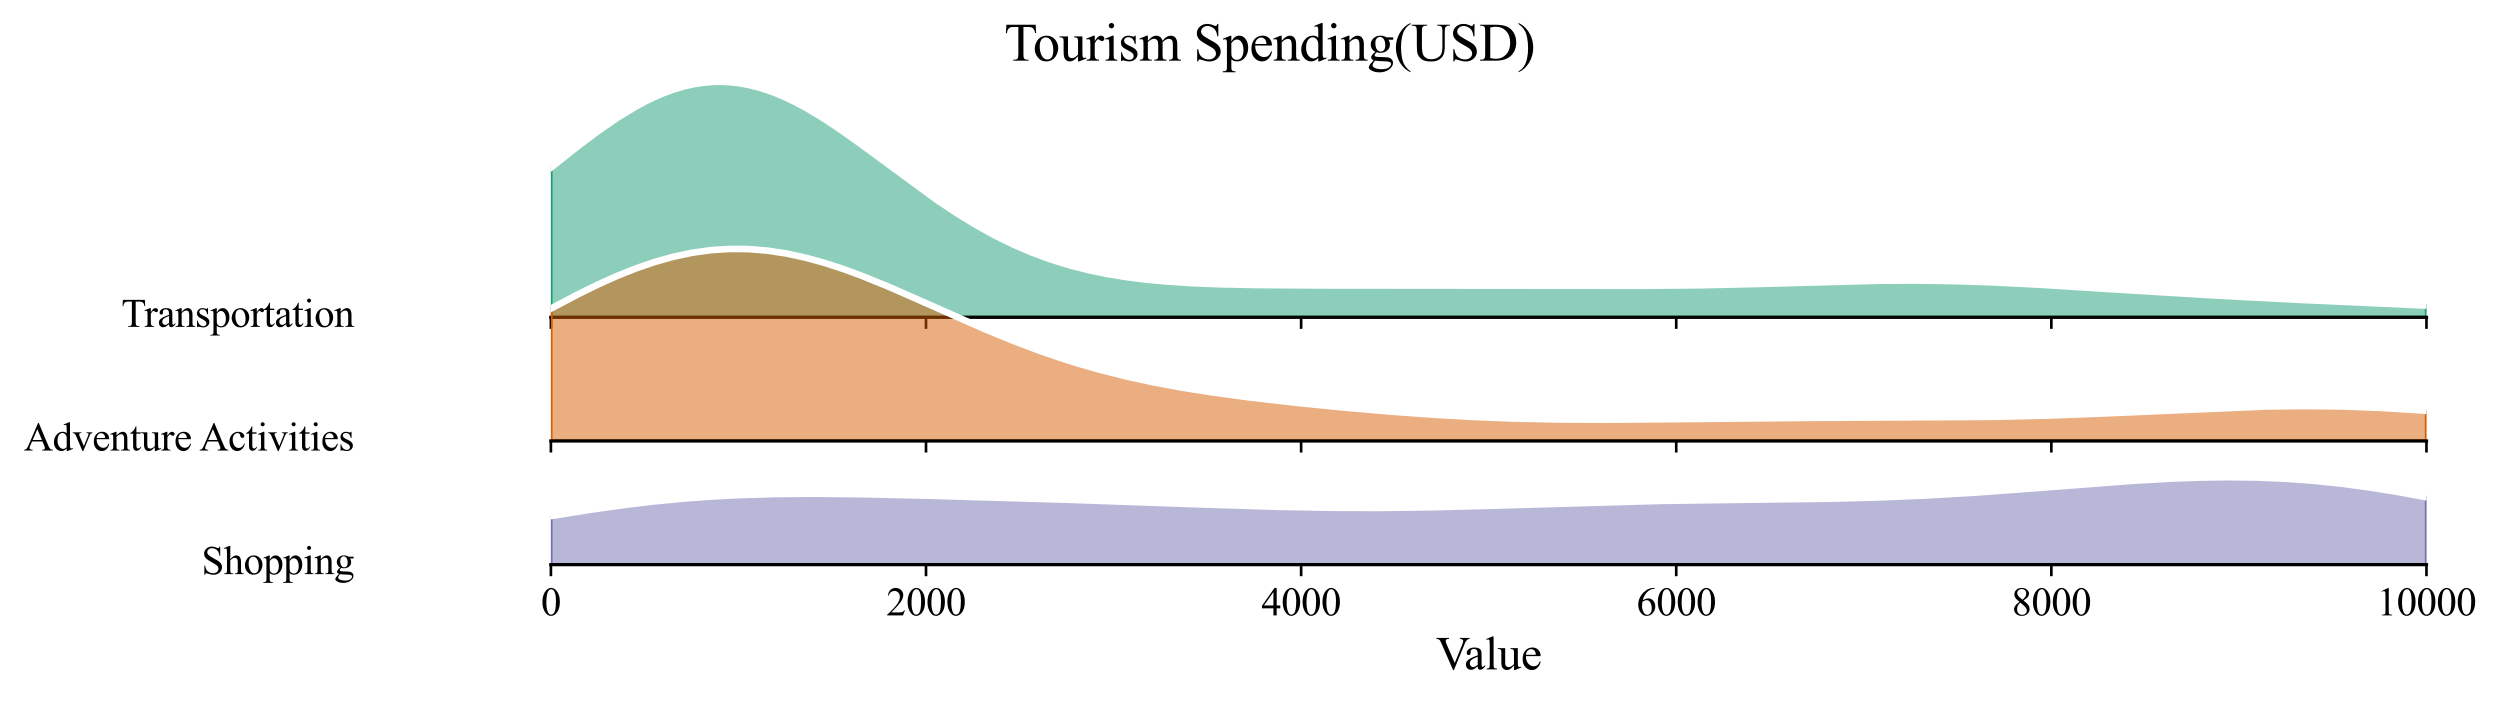 <?xml version="1.0" encoding="utf-8" standalone="no"?>
<!DOCTYPE svg PUBLIC "-//W3C//DTD SVG 1.1//EN"
  "http://www.w3.org/Graphics/SVG/1.1/DTD/svg11.dtd">
<svg xmlns:xlink="http://www.w3.org/1999/xlink" width="754.655pt" height="212.255pt" viewBox="0 0 754.655 212.255" xmlns="http://www.w3.org/2000/svg" version="1.1">
 <defs>
  <style type="text/css">*{stroke-linejoin: round; stroke-linecap: butt}</style>
 </defs>
 <g id="figure_1">
  <g id="patch_1">
   <path d="M 0 212.255 
L 754.655 212.255 
L 754.655 0 
L 0 0 
z
" style="fill: #ffffff"/>
  </g>
  <g id="axes_1">
   <g id="patch_2">
    <path d="M 166.295 95.78 
L 732.455 95.78 
L 732.455 21.12 
L 166.295 21.12 
L 166.295 95.78 
z
" style="fill: none; opacity: 0"/>
   </g>
   <g id="FillBetweenPolyCollection_1">
    <defs>
     <path id="mdca1d25c6c" d="M 166.295 -161.651 
L 166.295 -116.475 
L 169.141 -116.475 
L 171.986 -116.475 
L 174.831 -116.475 
L 177.676 -116.475 
L 180.521 -116.475 
L 183.366 -116.475 
L 186.211 -116.475 
L 189.056 -116.475 
L 191.901 -116.475 
L 194.746 -116.475 
L 197.591 -116.475 
L 200.436 -116.475 
L 203.281 -116.475 
L 206.126 -116.475 
L 208.971 -116.475 
L 211.816 -116.475 
L 214.661 -116.475 
L 217.506 -116.475 
L 220.351 -116.475 
L 223.196 -116.475 
L 226.041 -116.475 
L 228.886 -116.475 
L 231.731 -116.475 
L 234.576 -116.475 
L 237.421 -116.475 
L 240.266 -116.475 
L 243.111 -116.475 
L 245.956 -116.475 
L 248.801 -116.475 
L 251.646 -116.475 
L 254.491 -116.475 
L 257.336 -116.475 
L 260.181 -116.475 
L 263.026 -116.475 
L 265.871 -116.475 
L 268.716 -116.475 
L 271.561 -116.475 
L 274.406 -116.475 
L 277.251 -116.475 
L 280.096 -116.475 
L 282.941 -116.475 
L 285.786 -116.475 
L 288.631 -116.475 
L 291.476 -116.475 
L 294.322 -116.475 
L 297.167 -116.475 
L 300.012 -116.475 
L 302.857 -116.475 
L 305.702 -116.475 
L 308.547 -116.475 
L 311.392 -116.475 
L 314.237 -116.475 
L 317.082 -116.475 
L 319.927 -116.475 
L 322.772 -116.475 
L 325.617 -116.475 
L 328.462 -116.475 
L 331.307 -116.475 
L 334.152 -116.475 
L 336.997 -116.475 
L 339.842 -116.475 
L 342.687 -116.475 
L 345.532 -116.475 
L 348.377 -116.475 
L 351.222 -116.475 
L 354.067 -116.475 
L 356.912 -116.475 
L 359.757 -116.475 
L 362.602 -116.475 
L 365.447 -116.475 
L 368.292 -116.475 
L 371.137 -116.475 
L 373.982 -116.475 
L 376.827 -116.475 
L 379.672 -116.475 
L 382.517 -116.475 
L 385.362 -116.475 
L 388.207 -116.475 
L 391.052 -116.475 
L 393.897 -116.475 
L 396.742 -116.475 
L 399.587 -116.475 
L 402.432 -116.475 
L 405.277 -116.475 
L 408.122 -116.475 
L 410.967 -116.475 
L 413.812 -116.475 
L 416.657 -116.475 
L 419.503 -116.475 
L 422.348 -116.475 
L 425.193 -116.475 
L 428.038 -116.475 
L 430.883 -116.475 
L 433.728 -116.475 
L 436.573 -116.475 
L 439.418 -116.475 
L 442.263 -116.475 
L 445.108 -116.475 
L 447.953 -116.475 
L 450.798 -116.475 
L 453.643 -116.475 
L 456.488 -116.475 
L 459.333 -116.475 
L 462.178 -116.475 
L 465.023 -116.475 
L 467.868 -116.475 
L 470.713 -116.475 
L 473.558 -116.475 
L 476.403 -116.475 
L 479.248 -116.475 
L 482.093 -116.475 
L 484.938 -116.475 
L 487.783 -116.475 
L 490.628 -116.475 
L 493.473 -116.475 
L 496.318 -116.475 
L 499.163 -116.475 
L 502.008 -116.475 
L 504.853 -116.475 
L 507.698 -116.475 
L 510.543 -116.475 
L 513.388 -116.475 
L 516.233 -116.475 
L 519.078 -116.475 
L 521.923 -116.475 
L 524.768 -116.475 
L 527.613 -116.475 
L 530.458 -116.475 
L 533.303 -116.475 
L 536.148 -116.475 
L 538.993 -116.475 
L 541.838 -116.475 
L 544.684 -116.475 
L 547.529 -116.475 
L 550.374 -116.475 
L 553.219 -116.475 
L 556.064 -116.475 
L 558.909 -116.475 
L 561.754 -116.475 
L 564.599 -116.475 
L 567.444 -116.475 
L 570.289 -116.475 
L 573.134 -116.475 
L 575.979 -116.475 
L 578.824 -116.475 
L 581.669 -116.475 
L 584.514 -116.475 
L 587.359 -116.475 
L 590.204 -116.475 
L 593.049 -116.475 
L 595.894 -116.475 
L 598.739 -116.475 
L 601.584 -116.475 
L 604.429 -116.475 
L 607.274 -116.475 
L 610.119 -116.475 
L 612.964 -116.475 
L 615.809 -116.475 
L 618.654 -116.475 
L 621.499 -116.475 
L 624.344 -116.475 
L 627.189 -116.475 
L 630.034 -116.475 
L 632.879 -116.475 
L 635.724 -116.475 
L 638.569 -116.475 
L 641.414 -116.475 
L 644.259 -116.475 
L 647.104 -116.475 
L 649.949 -116.475 
L 652.794 -116.475 
L 655.639 -116.475 
L 658.484 -116.475 
L 661.329 -116.475 
L 664.174 -116.475 
L 667.019 -116.475 
L 669.865 -116.475 
L 672.71 -116.475 
L 675.555 -116.475 
L 678.4 -116.475 
L 681.245 -116.475 
L 684.09 -116.475 
L 686.935 -116.475 
L 689.78 -116.475 
L 692.625 -116.475 
L 695.47 -116.475 
L 698.315 -116.475 
L 701.16 -116.475 
L 704.005 -116.475 
L 706.85 -116.475 
L 709.695 -116.475 
L 712.54 -116.475 
L 715.385 -116.475 
L 718.23 -116.475 
L 721.075 -116.475 
L 723.92 -116.475 
L 726.765 -116.475 
L 729.61 -116.475 
L 732.455 -116.475 
L 732.455 -120.006 
L 732.455 -120.006 
L 729.61 -120.13 
L 726.765 -120.255 
L 723.92 -120.379 
L 721.075 -120.504 
L 718.23 -120.63 
L 715.385 -120.756 
L 712.54 -120.883 
L 709.695 -121.011 
L 706.85 -121.14 
L 704.005 -121.271 
L 701.16 -121.403 
L 698.315 -121.536 
L 695.47 -121.671 
L 692.625 -121.808 
L 689.78 -121.947 
L 686.935 -122.089 
L 684.09 -122.232 
L 681.245 -122.378 
L 678.4 -122.527 
L 675.555 -122.678 
L 672.71 -122.833 
L 669.865 -122.989 
L 667.019 -123.149 
L 664.174 -123.312 
L 661.329 -123.477 
L 658.484 -123.645 
L 655.639 -123.816 
L 652.794 -123.99 
L 649.949 -124.166 
L 647.104 -124.344 
L 644.259 -124.523 
L 641.414 -124.705 
L 638.569 -124.887 
L 635.724 -125.07 
L 632.879 -125.253 
L 630.034 -125.435 
L 627.189 -125.615 
L 624.344 -125.793 
L 621.499 -125.968 
L 618.654 -126.139 
L 615.809 -126.304 
L 612.964 -126.464 
L 610.119 -126.616 
L 607.274 -126.76 
L 604.429 -126.895 
L 601.584 -127.02 
L 598.739 -127.133 
L 595.894 -127.235 
L 593.049 -127.325 
L 590.204 -127.401 
L 587.359 -127.463 
L 584.514 -127.512 
L 581.669 -127.547 
L 578.824 -127.568 
L 575.979 -127.575 
L 573.134 -127.569 
L 570.289 -127.549 
L 567.444 -127.518 
L 564.599 -127.475 
L 561.754 -127.423 
L 558.909 -127.361 
L 556.064 -127.291 
L 553.219 -127.215 
L 550.374 -127.133 
L 547.529 -127.048 
L 544.684 -126.96 
L 541.838 -126.871 
L 538.993 -126.782 
L 536.148 -126.694 
L 533.303 -126.609 
L 530.458 -126.527 
L 527.613 -126.45 
L 524.768 -126.378 
L 521.923 -126.311 
L 519.078 -126.251 
L 516.233 -126.197 
L 513.388 -126.149 
L 510.543 -126.108 
L 507.698 -126.074 
L 504.853 -126.045 
L 502.008 -126.023 
L 499.163 -126.005 
L 496.318 -125.993 
L 493.473 -125.985 
L 490.628 -125.981 
L 487.783 -125.98 
L 484.938 -125.981 
L 482.093 -125.985 
L 479.248 -125.99 
L 476.403 -125.996 
L 473.558 -126.003 
L 470.713 -126.01 
L 467.868 -126.017 
L 465.023 -126.023 
L 462.178 -126.029 
L 459.333 -126.035 
L 456.488 -126.04 
L 453.643 -126.044 
L 450.798 -126.048 
L 447.953 -126.051 
L 445.108 -126.053 
L 442.263 -126.055 
L 439.418 -126.056 
L 436.573 -126.058 
L 433.728 -126.059 
L 430.883 -126.06 
L 428.038 -126.061 
L 425.193 -126.062 
L 422.348 -126.063 
L 419.503 -126.064 
L 416.657 -126.066 
L 413.812 -126.068 
L 410.967 -126.071 
L 408.122 -126.074 
L 405.277 -126.077 
L 402.432 -126.082 
L 399.587 -126.088 
L 396.742 -126.096 
L 393.897 -126.106 
L 391.052 -126.118 
L 388.207 -126.135 
L 385.362 -126.155 
L 382.517 -126.181 
L 379.672 -126.214 
L 376.827 -126.255 
L 373.982 -126.307 
L 371.137 -126.37 
L 368.292 -126.447 
L 365.447 -126.54 
L 362.602 -126.653 
L 359.757 -126.787 
L 356.912 -126.946 
L 354.067 -127.134 
L 351.222 -127.354 
L 348.377 -127.609 
L 345.532 -127.904 
L 342.687 -128.242 
L 339.842 -128.629 
L 336.997 -129.068 
L 334.152 -129.563 
L 331.307 -130.12 
L 328.462 -130.742 
L 325.617 -131.433 
L 322.772 -132.199 
L 319.927 -133.041 
L 317.082 -133.965 
L 314.237 -134.972 
L 311.392 -136.066 
L 308.547 -137.248 
L 305.702 -138.519 
L 302.857 -139.881 
L 300.012 -141.333 
L 297.167 -142.873 
L 294.322 -144.5 
L 291.476 -146.211 
L 288.631 -148 
L 285.786 -149.863 
L 282.941 -151.793 
L 280.096 -153.783 
L 277.251 -155.824 
L 274.406 -157.905 
L 271.561 -160.016 
L 268.716 -162.145 
L 265.871 -164.28 
L 263.026 -166.405 
L 260.181 -168.508 
L 257.336 -170.574 
L 254.491 -172.587 
L 251.646 -174.532 
L 248.801 -176.393 
L 245.956 -178.157 
L 243.111 -179.807 
L 240.266 -181.33 
L 237.421 -182.713 
L 234.576 -183.943 
L 231.731 -185.009 
L 228.886 -185.901 
L 226.041 -186.61 
L 223.196 -187.129 
L 220.351 -187.454 
L 217.506 -187.58 
L 214.661 -187.506 
L 211.816 -187.232 
L 208.971 -186.76 
L 206.126 -186.092 
L 203.281 -185.236 
L 200.436 -184.197 
L 197.591 -182.983 
L 194.746 -181.606 
L 191.901 -180.076 
L 189.056 -178.405 
L 186.211 -176.606 
L 183.366 -174.693 
L 180.521 -172.681 
L 177.676 -170.585 
L 174.831 -168.419 
L 171.986 -166.198 
L 169.141 -163.937 
L 166.295 -161.651 
z
" style="stroke: #1b9e77"/>
    </defs>
    <g clip-path="url(#p042548a298)">
     <use xlink:href="#mdca1d25c6c" x="0" y="212.255" style="fill: #1b9e77; fill-opacity: 0.5; stroke: #1b9e77"/>
    </g>
   </g>
   <g id="matplotlib.axis_1">
    <g id="xtick_1">
     <g id="line2d_1">
      <defs>
       <path id="m12e3e7d72f" d="M 0 0 
L 0 3.5 
" style="stroke: #000000; stroke-width: 0.8"/>
      </defs>
      <g>
       <use xlink:href="#m12e3e7d72f" x="166.295" y="95.78" style="stroke: #000000; stroke-width: 0.8"/>
      </g>
     </g>
    </g>
    <g id="xtick_2">
     <g id="line2d_2">
      <g>
       <use xlink:href="#m12e3e7d72f" x="279.527" y="95.78" style="stroke: #000000; stroke-width: 0.8"/>
      </g>
     </g>
    </g>
    <g id="xtick_3">
     <g id="line2d_3">
      <g>
       <use xlink:href="#m12e3e7d72f" x="392.759" y="95.78" style="stroke: #000000; stroke-width: 0.8"/>
      </g>
     </g>
    </g>
    <g id="xtick_4">
     <g id="line2d_4">
      <g>
       <use xlink:href="#m12e3e7d72f" x="505.991" y="95.78" style="stroke: #000000; stroke-width: 0.8"/>
      </g>
     </g>
    </g>
    <g id="xtick_5">
     <g id="line2d_5">
      <g>
       <use xlink:href="#m12e3e7d72f" x="619.223" y="95.78" style="stroke: #000000; stroke-width: 0.8"/>
      </g>
     </g>
    </g>
    <g id="xtick_6">
     <g id="line2d_6">
      <g>
       <use xlink:href="#m12e3e7d72f" x="732.455" y="95.78" style="stroke: #000000; stroke-width: 0.8"/>
      </g>
     </g>
    </g>
   </g>
   <g id="matplotlib.axis_2"/>
   <g id="line2d_7">
    <path d="M 166.295 50.604 
L 174.831 43.837 
L 180.521 39.574 
L 186.211 35.649 
L 191.901 32.179 
L 194.746 30.649 
L 197.591 29.272 
L 200.436 28.059 
L 203.281 27.02 
L 206.126 26.163 
L 208.971 25.496 
L 211.816 25.023 
L 214.661 24.749 
L 217.506 24.675 
L 220.351 24.801 
L 223.196 25.126 
L 226.041 25.646 
L 228.886 26.355 
L 231.731 27.246 
L 234.576 28.312 
L 237.421 29.542 
L 240.266 30.925 
L 243.111 32.448 
L 248.801 35.862 
L 254.491 39.669 
L 260.181 43.747 
L 282.941 60.462 
L 288.631 64.255 
L 294.322 67.755 
L 300.012 70.923 
L 305.702 73.736 
L 311.392 76.19 
L 317.082 78.291 
L 322.772 80.057 
L 328.462 81.513 
L 334.152 82.692 
L 339.842 83.626 
L 345.532 84.352 
L 351.222 84.902 
L 359.757 85.468 
L 368.292 85.809 
L 379.672 86.041 
L 399.587 86.167 
L 496.318 86.262 
L 513.388 86.106 
L 530.458 85.728 
L 567.444 84.737 
L 578.824 84.687 
L 590.204 84.854 
L 601.584 85.236 
L 615.809 85.951 
L 641.414 87.551 
L 669.865 89.266 
L 695.47 90.584 
L 732.455 92.249 
L 732.455 92.249 
" clip-path="url(#p042548a298)" style="fill: none; stroke: #ffffff; stroke-width: 2; stroke-linecap: square"/>
   </g>
   <g id="line2d_8">
    <path d="M 166.295 95.78 
L 732.455 95.78 
" style="fill: none; stroke: #000000; stroke-linecap: square"/>
   </g>
   <g id="text_1">
    <g id="patch_3">
     <path d="M 32.663 105.19 
L 110.809 105.19 
L 110.809 86.37 
L 32.663 86.37 
z
" style="fill: #ffffff; opacity: 0.5"/>
    </g>
    <!-- Transportation -->
    <g transform="translate(36.623 98.663) scale(0.12 -0.12)">
     <defs>
      <path id="TimesNewRomanPSMT-54" d="M 3703 4238 
L 3750 3244 
L 3631 3244 
Q 3597 3506 3538 3619 
Q 3441 3800 3280 3886 
Q 3119 3972 2856 3972 
L 2259 3972 
L 2259 734 
Q 2259 344 2344 247 
Q 2463 116 2709 116 
L 2856 116 
L 2856 0 
L 1059 0 
L 1059 116 
L 1209 116 
Q 1478 116 1591 278 
Q 1659 378 1659 734 
L 1659 3972 
L 1150 3972 
Q 853 3972 728 3928 
Q 566 3869 450 3700 
Q 334 3531 313 3244 
L 194 3244 
L 244 4238 
L 3703 4238 
z
" transform="scale(0.016)"/>
      <path id="TimesNewRomanPSMT-72" d="M 1038 2947 
L 1038 2303 
Q 1397 2947 1775 2947 
Q 1947 2947 2059 2842 
Q 2172 2738 2172 2600 
Q 2172 2478 2090 2393 
Q 2009 2309 1897 2309 
Q 1788 2309 1652 2417 
Q 1516 2525 1450 2525 
Q 1394 2525 1328 2463 
Q 1188 2334 1038 2041 
L 1038 669 
Q 1038 431 1097 309 
Q 1138 225 1241 169 
Q 1344 113 1538 113 
L 1538 0 
L 72 0 
L 72 113 
Q 291 113 397 181 
Q 475 231 506 341 
Q 522 394 522 644 
L 522 1753 
Q 522 2253 501 2348 
Q 481 2444 426 2487 
Q 372 2531 291 2531 
Q 194 2531 72 2484 
L 41 2597 
L 906 2947 
L 1038 2947 
z
" transform="scale(0.016)"/>
      <path id="TimesNewRomanPSMT-61" d="M 1822 413 
Q 1381 72 1269 19 
Q 1100 -59 909 -59 
Q 613 -59 420 144 
Q 228 347 228 678 
Q 228 888 322 1041 
Q 450 1253 767 1440 
Q 1084 1628 1822 1897 
L 1822 2009 
Q 1822 2438 1686 2597 
Q 1550 2756 1291 2756 
Q 1094 2756 978 2650 
Q 859 2544 859 2406 
L 866 2225 
Q 866 2081 792 2003 
Q 719 1925 600 1925 
Q 484 1925 411 2006 
Q 338 2088 338 2228 
Q 338 2497 613 2722 
Q 888 2947 1384 2947 
Q 1766 2947 2009 2819 
Q 2194 2722 2281 2516 
Q 2338 2381 2338 1966 
L 2338 994 
Q 2338 584 2353 492 
Q 2369 400 2405 369 
Q 2441 338 2488 338 
Q 2538 338 2575 359 
Q 2641 400 2828 588 
L 2828 413 
Q 2478 -56 2159 -56 
Q 2006 -56 1915 50 
Q 1825 156 1822 413 
z
M 1822 616 
L 1822 1706 
Q 1350 1519 1213 1441 
Q 966 1303 859 1153 
Q 753 1003 753 825 
Q 753 600 887 451 
Q 1022 303 1197 303 
Q 1434 303 1822 616 
z
" transform="scale(0.016)"/>
      <path id="TimesNewRomanPSMT-6e" d="M 1034 2341 
Q 1538 2947 1994 2947 
Q 2228 2947 2397 2830 
Q 2566 2713 2666 2444 
Q 2734 2256 2734 1869 
L 2734 647 
Q 2734 375 2778 278 
Q 2813 200 2889 156 
Q 2966 113 3172 113 
L 3172 0 
L 1756 0 
L 1756 113 
L 1816 113 
Q 2016 113 2095 173 
Q 2175 234 2206 353 
Q 2219 400 2219 647 
L 2219 1819 
Q 2219 2209 2117 2386 
Q 2016 2563 1775 2563 
Q 1403 2563 1034 2156 
L 1034 647 
Q 1034 356 1069 288 
Q 1113 197 1189 155 
Q 1266 113 1500 113 
L 1500 0 
L 84 0 
L 84 113 
L 147 113 
Q 366 113 442 223 
Q 519 334 519 647 
L 519 1709 
Q 519 2225 495 2337 
Q 472 2450 423 2490 
Q 375 2531 294 2531 
Q 206 2531 84 2484 
L 38 2597 
L 900 2947 
L 1034 2947 
L 1034 2341 
z
" transform="scale(0.016)"/>
      <path id="TimesNewRomanPSMT-73" d="M 2050 2947 
L 2050 1972 
L 1947 1972 
Q 1828 2431 1642 2597 
Q 1456 2763 1169 2763 
Q 950 2763 815 2647 
Q 681 2531 681 2391 
Q 681 2216 781 2091 
Q 878 1963 1175 1819 
L 1631 1597 
Q 2266 1288 2266 781 
Q 2266 391 1970 151 
Q 1675 -88 1309 -88 
Q 1047 -88 709 6 
Q 606 38 541 38 
Q 469 38 428 -44 
L 325 -44 
L 325 978 
L 428 978 
Q 516 541 762 319 
Q 1009 97 1316 97 
Q 1531 97 1667 223 
Q 1803 350 1803 528 
Q 1803 744 1651 891 
Q 1500 1038 1047 1263 
Q 594 1488 453 1669 
Q 313 1847 313 2119 
Q 313 2472 555 2709 
Q 797 2947 1181 2947 
Q 1350 2947 1591 2875 
Q 1750 2828 1803 2828 
Q 1853 2828 1881 2850 
Q 1909 2872 1947 2947 
L 2050 2947 
z
" transform="scale(0.016)"/>
      <path id="TimesNewRomanPSMT-70" d="M -6 2578 
L 875 2934 
L 994 2934 
L 994 2266 
Q 1216 2644 1439 2795 
Q 1663 2947 1909 2947 
Q 2341 2947 2628 2609 
Q 2981 2197 2981 1534 
Q 2981 794 2556 309 
Q 2206 -88 1675 -88 
Q 1444 -88 1275 -22 
Q 1150 25 994 166 
L 994 -706 
Q 994 -1000 1030 -1079 
Q 1066 -1159 1155 -1206 
Q 1244 -1253 1478 -1253 
L 1478 -1369 
L -22 -1369 
L -22 -1253 
L 56 -1253 
Q 228 -1256 350 -1188 
Q 409 -1153 442 -1076 
Q 475 -1000 475 -688 
L 475 2019 
Q 475 2297 450 2372 
Q 425 2447 370 2484 
Q 316 2522 222 2522 
Q 147 2522 31 2478 
L -6 2578 
z
M 994 2081 
L 994 1013 
Q 994 666 1022 556 
Q 1066 375 1236 237 
Q 1406 100 1666 100 
Q 1978 100 2172 344 
Q 2425 663 2425 1241 
Q 2425 1897 2138 2250 
Q 1938 2494 1663 2494 
Q 1513 2494 1366 2419 
Q 1253 2363 994 2081 
z
" transform="scale(0.016)"/>
      <path id="TimesNewRomanPSMT-6f" d="M 1600 2947 
Q 2250 2947 2644 2453 
Q 2978 2031 2978 1484 
Q 2978 1100 2793 706 
Q 2609 313 2286 112 
Q 1963 -88 1566 -88 
Q 919 -88 538 428 
Q 216 863 216 1403 
Q 216 1797 411 2186 
Q 606 2575 925 2761 
Q 1244 2947 1600 2947 
z
M 1503 2744 
Q 1338 2744 1170 2645 
Q 1003 2547 900 2300 
Q 797 2053 797 1666 
Q 797 1041 1045 587 
Q 1294 134 1700 134 
Q 2003 134 2200 384 
Q 2397 634 2397 1244 
Q 2397 2006 2069 2444 
Q 1847 2744 1503 2744 
z
" transform="scale(0.016)"/>
      <path id="TimesNewRomanPSMT-74" d="M 1031 3803 
L 1031 2863 
L 1700 2863 
L 1700 2644 
L 1031 2644 
L 1031 788 
Q 1031 509 1111 412 
Q 1191 316 1316 316 
Q 1419 316 1516 380 
Q 1613 444 1666 569 
L 1788 569 
Q 1678 263 1478 108 
Q 1278 -47 1066 -47 
Q 922 -47 784 33 
Q 647 113 581 261 
Q 516 409 516 719 
L 516 2644 
L 63 2644 
L 63 2747 
Q 234 2816 414 2980 
Q 594 3144 734 3369 
Q 806 3488 934 3803 
L 1031 3803 
z
" transform="scale(0.016)"/>
      <path id="TimesNewRomanPSMT-69" d="M 928 4444 
Q 1059 4444 1151 4351 
Q 1244 4259 1244 4128 
Q 1244 3997 1151 3903 
Q 1059 3809 928 3809 
Q 797 3809 703 3903 
Q 609 3997 609 4128 
Q 609 4259 701 4351 
Q 794 4444 928 4444 
z
M 1188 2947 
L 1188 647 
Q 1188 378 1227 289 
Q 1266 200 1342 156 
Q 1419 113 1622 113 
L 1622 0 
L 231 0 
L 231 113 
Q 441 113 512 153 
Q 584 194 626 287 
Q 669 381 669 647 
L 669 1750 
Q 669 2216 641 2353 
Q 619 2453 572 2492 
Q 525 2531 444 2531 
Q 356 2531 231 2484 
L 188 2597 
L 1050 2947 
L 1188 2947 
z
" transform="scale(0.016)"/>
     </defs>
     <use xlink:href="#TimesNewRomanPSMT-54"/>
     <use xlink:href="#TimesNewRomanPSMT-72" transform="translate(57.584 0)"/>
     <use xlink:href="#TimesNewRomanPSMT-61" transform="translate(90.885 0)"/>
     <use xlink:href="#TimesNewRomanPSMT-6e" transform="translate(135.27 0)"/>
     <use xlink:href="#TimesNewRomanPSMT-73" transform="translate(185.27 0)"/>
     <use xlink:href="#TimesNewRomanPSMT-70" transform="translate(224.186 0)"/>
     <use xlink:href="#TimesNewRomanPSMT-6f" transform="translate(274.186 0)"/>
     <use xlink:href="#TimesNewRomanPSMT-72" transform="translate(324.186 0)"/>
     <use xlink:href="#TimesNewRomanPSMT-74" transform="translate(357.486 0)"/>
     <use xlink:href="#TimesNewRomanPSMT-61" transform="translate(385.27 0)"/>
     <use xlink:href="#TimesNewRomanPSMT-74" transform="translate(429.654 0)"/>
     <use xlink:href="#TimesNewRomanPSMT-69" transform="translate(457.438 0)"/>
     <use xlink:href="#TimesNewRomanPSMT-6f" transform="translate(485.221 0)"/>
     <use xlink:href="#TimesNewRomanPSMT-6e" transform="translate(535.221 0)"/>
    </g>
   </g>
  </g>
  <g id="axes_2">
   <g id="patch_4">
    <path d="M 166.295 133.11 
L 732.455 133.11 
L 732.455 58.45 
L 166.295 58.45 
L 166.295 133.11 
z
" style="fill: none; opacity: 0"/>
   </g>
   <g id="FillBetweenPolyCollection_2">
    <defs>
     <path id="m193575af97" d="M 166.295 -119.102 
L 166.295 -79.145 
L 169.141 -79.145 
L 171.986 -79.145 
L 174.831 -79.145 
L 177.676 -79.145 
L 180.521 -79.145 
L 183.366 -79.145 
L 186.211 -79.145 
L 189.056 -79.145 
L 191.901 -79.145 
L 194.746 -79.145 
L 197.591 -79.145 
L 200.436 -79.145 
L 203.281 -79.145 
L 206.126 -79.145 
L 208.971 -79.145 
L 211.816 -79.145 
L 214.661 -79.145 
L 217.506 -79.145 
L 220.351 -79.145 
L 223.196 -79.145 
L 226.041 -79.145 
L 228.886 -79.145 
L 231.731 -79.145 
L 234.576 -79.145 
L 237.421 -79.145 
L 240.266 -79.145 
L 243.111 -79.145 
L 245.956 -79.145 
L 248.801 -79.145 
L 251.646 -79.145 
L 254.491 -79.145 
L 257.336 -79.145 
L 260.181 -79.145 
L 263.026 -79.145 
L 265.871 -79.145 
L 268.716 -79.145 
L 271.561 -79.145 
L 274.406 -79.145 
L 277.251 -79.145 
L 280.096 -79.145 
L 282.941 -79.145 
L 285.786 -79.145 
L 288.631 -79.145 
L 291.476 -79.145 
L 294.322 -79.145 
L 297.167 -79.145 
L 300.012 -79.145 
L 302.857 -79.145 
L 305.702 -79.145 
L 308.547 -79.145 
L 311.392 -79.145 
L 314.237 -79.145 
L 317.082 -79.145 
L 319.927 -79.145 
L 322.772 -79.145 
L 325.617 -79.145 
L 328.462 -79.145 
L 331.307 -79.145 
L 334.152 -79.145 
L 336.997 -79.145 
L 339.842 -79.145 
L 342.687 -79.145 
L 345.532 -79.145 
L 348.377 -79.145 
L 351.222 -79.145 
L 354.067 -79.145 
L 356.912 -79.145 
L 359.757 -79.145 
L 362.602 -79.145 
L 365.447 -79.145 
L 368.292 -79.145 
L 371.137 -79.145 
L 373.982 -79.145 
L 376.827 -79.145 
L 379.672 -79.145 
L 382.517 -79.145 
L 385.362 -79.145 
L 388.207 -79.145 
L 391.052 -79.145 
L 393.897 -79.145 
L 396.742 -79.145 
L 399.587 -79.145 
L 402.432 -79.145 
L 405.277 -79.145 
L 408.122 -79.145 
L 410.967 -79.145 
L 413.812 -79.145 
L 416.657 -79.145 
L 419.503 -79.145 
L 422.348 -79.145 
L 425.193 -79.145 
L 428.038 -79.145 
L 430.883 -79.145 
L 433.728 -79.145 
L 436.573 -79.145 
L 439.418 -79.145 
L 442.263 -79.145 
L 445.108 -79.145 
L 447.953 -79.145 
L 450.798 -79.145 
L 453.643 -79.145 
L 456.488 -79.145 
L 459.333 -79.145 
L 462.178 -79.145 
L 465.023 -79.145 
L 467.868 -79.145 
L 470.713 -79.145 
L 473.558 -79.145 
L 476.403 -79.145 
L 479.248 -79.145 
L 482.093 -79.145 
L 484.938 -79.145 
L 487.783 -79.145 
L 490.628 -79.145 
L 493.473 -79.145 
L 496.318 -79.145 
L 499.163 -79.145 
L 502.008 -79.145 
L 504.853 -79.145 
L 507.698 -79.145 
L 510.543 -79.145 
L 513.388 -79.145 
L 516.233 -79.145 
L 519.078 -79.145 
L 521.923 -79.145 
L 524.768 -79.145 
L 527.613 -79.145 
L 530.458 -79.145 
L 533.303 -79.145 
L 536.148 -79.145 
L 538.993 -79.145 
L 541.838 -79.145 
L 544.684 -79.145 
L 547.529 -79.145 
L 550.374 -79.145 
L 553.219 -79.145 
L 556.064 -79.145 
L 558.909 -79.145 
L 561.754 -79.145 
L 564.599 -79.145 
L 567.444 -79.145 
L 570.289 -79.145 
L 573.134 -79.145 
L 575.979 -79.145 
L 578.824 -79.145 
L 581.669 -79.145 
L 584.514 -79.145 
L 587.359 -79.145 
L 590.204 -79.145 
L 593.049 -79.145 
L 595.894 -79.145 
L 598.739 -79.145 
L 601.584 -79.145 
L 604.429 -79.145 
L 607.274 -79.145 
L 610.119 -79.145 
L 612.964 -79.145 
L 615.809 -79.145 
L 618.654 -79.145 
L 621.499 -79.145 
L 624.344 -79.145 
L 627.189 -79.145 
L 630.034 -79.145 
L 632.879 -79.145 
L 635.724 -79.145 
L 638.569 -79.145 
L 641.414 -79.145 
L 644.259 -79.145 
L 647.104 -79.145 
L 649.949 -79.145 
L 652.794 -79.145 
L 655.639 -79.145 
L 658.484 -79.145 
L 661.329 -79.145 
L 664.174 -79.145 
L 667.019 -79.145 
L 669.865 -79.145 
L 672.71 -79.145 
L 675.555 -79.145 
L 678.4 -79.145 
L 681.245 -79.145 
L 684.09 -79.145 
L 686.935 -79.145 
L 689.78 -79.145 
L 692.625 -79.145 
L 695.47 -79.145 
L 698.315 -79.145 
L 701.16 -79.145 
L 704.005 -79.145 
L 706.85 -79.145 
L 709.695 -79.145 
L 712.54 -79.145 
L 715.385 -79.145 
L 718.23 -79.145 
L 721.075 -79.145 
L 723.92 -79.145 
L 726.765 -79.145 
L 729.61 -79.145 
L 732.455 -79.145 
L 732.455 -88.238 
L 732.455 -88.238 
L 729.61 -88.452 
L 726.765 -88.651 
L 723.92 -88.834 
L 721.075 -89.001 
L 718.23 -89.15 
L 715.385 -89.282 
L 712.54 -89.396 
L 709.695 -89.492 
L 706.85 -89.569 
L 704.005 -89.627 
L 701.16 -89.668 
L 698.315 -89.691 
L 695.47 -89.696 
L 692.625 -89.684 
L 689.78 -89.657 
L 686.935 -89.614 
L 684.09 -89.556 
L 681.245 -89.485 
L 678.4 -89.402 
L 675.555 -89.307 
L 672.71 -89.202 
L 669.865 -89.088 
L 667.019 -88.967 
L 664.174 -88.839 
L 661.329 -88.707 
L 658.484 -88.57 
L 655.639 -88.431 
L 652.794 -88.29 
L 649.949 -88.149 
L 647.104 -88.008 
L 644.259 -87.869 
L 641.414 -87.733 
L 638.569 -87.601 
L 635.724 -87.472 
L 632.879 -87.349 
L 630.034 -87.231 
L 627.189 -87.12 
L 624.344 -87.014 
L 621.499 -86.916 
L 618.654 -86.824 
L 615.809 -86.74 
L 612.964 -86.663 
L 610.119 -86.592 
L 607.274 -86.529 
L 604.429 -86.473 
L 601.584 -86.423 
L 598.739 -86.379 
L 595.894 -86.342 
L 593.049 -86.31 
L 590.204 -86.282 
L 587.359 -86.26 
L 584.514 -86.241 
L 581.669 -86.226 
L 578.824 -86.213 
L 575.979 -86.204 
L 573.134 -86.196 
L 570.289 -86.189 
L 567.444 -86.184 
L 564.599 -86.178 
L 561.754 -86.173 
L 558.909 -86.167 
L 556.064 -86.161 
L 553.219 -86.152 
L 550.374 -86.143 
L 547.529 -86.131 
L 544.684 -86.118 
L 541.838 -86.102 
L 538.993 -86.084 
L 536.148 -86.064 
L 533.303 -86.041 
L 530.458 -86.015 
L 527.613 -85.988 
L 524.768 -85.958 
L 521.923 -85.927 
L 519.078 -85.894 
L 516.233 -85.86 
L 513.388 -85.826 
L 510.543 -85.791 
L 507.698 -85.756 
L 504.853 -85.723 
L 502.008 -85.69 
L 499.163 -85.66 
L 496.318 -85.633 
L 493.473 -85.609 
L 490.628 -85.589 
L 487.783 -85.574 
L 484.938 -85.565 
L 482.093 -85.563 
L 479.248 -85.567 
L 476.403 -85.58 
L 473.558 -85.601 
L 470.713 -85.63 
L 467.868 -85.67 
L 465.023 -85.72 
L 462.178 -85.78 
L 459.333 -85.851 
L 456.488 -85.934 
L 453.643 -86.027 
L 450.798 -86.133 
L 447.953 -86.25 
L 445.108 -86.379 
L 442.263 -86.52 
L 439.418 -86.672 
L 436.573 -86.835 
L 433.728 -87.009 
L 430.883 -87.194 
L 428.038 -87.389 
L 425.193 -87.593 
L 422.348 -87.808 
L 419.503 -88.031 
L 416.657 -88.262 
L 413.812 -88.502 
L 410.967 -88.749 
L 408.122 -89.004 
L 405.277 -89.267 
L 402.432 -89.537 
L 399.587 -89.814 
L 396.742 -90.098 
L 393.897 -90.39 
L 391.052 -90.69 
L 388.207 -90.998 
L 385.362 -91.315 
L 382.517 -91.642 
L 379.672 -91.98 
L 376.827 -92.33 
L 373.982 -92.693 
L 371.137 -93.07 
L 368.292 -93.464 
L 365.447 -93.875 
L 362.602 -94.305 
L 359.757 -94.756 
L 356.912 -95.231 
L 354.067 -95.73 
L 351.222 -96.255 
L 348.377 -96.809 
L 345.532 -97.394 
L 342.687 -98.01 
L 339.842 -98.661 
L 336.997 -99.346 
L 334.152 -100.069 
L 331.307 -100.829 
L 328.462 -101.627 
L 325.617 -102.466 
L 322.772 -103.344 
L 319.927 -104.262 
L 317.082 -105.22 
L 314.237 -106.217 
L 311.392 -107.252 
L 308.547 -108.324 
L 305.702 -109.431 
L 302.857 -110.571 
L 300.012 -111.742 
L 297.167 -112.94 
L 294.322 -114.163 
L 291.476 -115.405 
L 288.631 -116.664 
L 285.786 -117.934 
L 282.941 -119.211 
L 280.096 -120.489 
L 277.251 -121.763 
L 274.406 -123.027 
L 271.561 -124.275 
L 268.716 -125.501 
L 265.871 -126.698 
L 263.026 -127.861 
L 260.181 -128.982 
L 257.336 -130.056 
L 254.491 -131.075 
L 251.646 -132.034 
L 248.801 -132.927 
L 245.956 -133.748 
L 243.111 -134.491 
L 240.266 -135.151 
L 237.421 -135.724 
L 234.576 -136.205 
L 231.731 -136.59 
L 228.886 -136.877 
L 226.041 -137.062 
L 223.196 -137.144 
L 220.351 -137.12 
L 217.506 -136.99 
L 214.661 -136.753 
L 211.816 -136.411 
L 208.971 -135.964 
L 206.126 -135.413 
L 203.281 -134.761 
L 200.436 -134.012 
L 197.591 -133.168 
L 194.746 -132.233 
L 191.901 -131.212 
L 189.056 -130.111 
L 186.211 -128.934 
L 183.366 -127.687 
L 180.521 -126.376 
L 177.676 -125.009 
L 174.831 -123.591 
L 171.986 -122.129 
L 169.141 -120.631 
L 166.295 -119.102 
z
" style="stroke: #d95f02"/>
    </defs>
    <g clip-path="url(#p8f7edcd5dd)">
     <use xlink:href="#m193575af97" x="0" y="212.255" style="fill: #d95f02; fill-opacity: 0.5; stroke: #d95f02"/>
    </g>
   </g>
   <g id="matplotlib.axis_3">
    <g id="xtick_7">
     <g id="line2d_9">
      <g>
       <use xlink:href="#m12e3e7d72f" x="166.295" y="133.11" style="stroke: #000000; stroke-width: 0.8"/>
      </g>
     </g>
    </g>
    <g id="xtick_8">
     <g id="line2d_10">
      <g>
       <use xlink:href="#m12e3e7d72f" x="279.527" y="133.11" style="stroke: #000000; stroke-width: 0.8"/>
      </g>
     </g>
    </g>
    <g id="xtick_9">
     <g id="line2d_11">
      <g>
       <use xlink:href="#m12e3e7d72f" x="392.759" y="133.11" style="stroke: #000000; stroke-width: 0.8"/>
      </g>
     </g>
    </g>
    <g id="xtick_10">
     <g id="line2d_12">
      <g>
       <use xlink:href="#m12e3e7d72f" x="505.991" y="133.11" style="stroke: #000000; stroke-width: 0.8"/>
      </g>
     </g>
    </g>
    <g id="xtick_11">
     <g id="line2d_13">
      <g>
       <use xlink:href="#m12e3e7d72f" x="619.223" y="133.11" style="stroke: #000000; stroke-width: 0.8"/>
      </g>
     </g>
    </g>
    <g id="xtick_12">
     <g id="line2d_14">
      <g>
       <use xlink:href="#m12e3e7d72f" x="732.455" y="133.11" style="stroke: #000000; stroke-width: 0.8"/>
      </g>
     </g>
    </g>
   </g>
   <g id="matplotlib.axis_4"/>
   <g id="line2d_15">
    <path d="M 166.295 93.153 
L 174.831 88.664 
L 180.521 85.879 
L 186.211 83.322 
L 191.901 81.043 
L 197.591 79.088 
L 203.281 77.494 
L 208.971 76.292 
L 214.661 75.502 
L 220.351 75.136 
L 226.041 75.193 
L 231.731 75.665 
L 237.421 76.531 
L 243.111 77.765 
L 248.801 79.328 
L 254.491 81.18 
L 260.181 83.273 
L 268.716 86.755 
L 280.096 91.767 
L 297.167 99.315 
L 305.702 102.824 
L 314.237 106.039 
L 319.927 107.993 
L 325.617 109.79 
L 331.307 111.427 
L 339.842 113.595 
L 348.377 115.446 
L 356.912 117.025 
L 365.447 118.38 
L 376.827 119.925 
L 391.052 121.566 
L 405.277 122.988 
L 419.503 124.225 
L 433.728 125.246 
L 445.108 125.876 
L 456.488 126.322 
L 470.713 126.625 
L 484.938 126.69 
L 504.853 126.533 
L 547.529 126.124 
L 601.584 125.832 
L 618.654 125.431 
L 635.724 124.783 
L 684.09 122.699 
L 695.47 122.559 
L 706.85 122.687 
L 718.23 123.105 
L 729.61 123.803 
L 732.455 124.017 
L 732.455 124.017 
" clip-path="url(#p8f7edcd5dd)" style="fill: none; stroke: #ffffff; stroke-width: 2; stroke-linecap: square"/>
   </g>
   <g id="line2d_16">
    <path d="M 166.295 133.11 
L 732.455 133.11 
" style="fill: none; stroke: #000000; stroke-linecap: square"/>
   </g>
   <g id="text_2">
    <g id="patch_5">
     <path d="M 3.24 142.52 
L 110.809 142.52 
L 110.809 123.7 
L 3.24 123.7 
z
" style="fill: #ffffff; opacity: 0.5"/>
    </g>
    <!-- Adventure Activities -->
    <g transform="translate(7.2 135.993) scale(0.12 -0.12)">
     <defs>
      <path id="TimesNewRomanPSMT-41" d="M 2928 1419 
L 1288 1419 
L 1000 750 
Q 894 503 894 381 
Q 894 284 986 211 
Q 1078 138 1384 116 
L 1384 0 
L 50 0 
L 50 116 
Q 316 163 394 238 
Q 553 388 747 847 
L 2238 4334 
L 2347 4334 
L 3822 809 
Q 4000 384 4145 257 
Q 4291 131 4550 116 
L 4550 0 
L 2878 0 
L 2878 116 
Q 3131 128 3220 200 
Q 3309 272 3309 375 
Q 3309 513 3184 809 
L 2928 1419 
z
M 2841 1650 
L 2122 3363 
L 1384 1650 
L 2841 1650 
z
" transform="scale(0.016)"/>
      <path id="TimesNewRomanPSMT-64" d="M 2222 322 
Q 2013 103 1813 7 
Q 1613 -88 1381 -88 
Q 913 -88 563 304 
Q 213 697 213 1313 
Q 213 1928 600 2439 
Q 988 2950 1597 2950 
Q 1975 2950 2222 2709 
L 2222 3238 
Q 2222 3728 2198 3840 
Q 2175 3953 2125 3993 
Q 2075 4034 2000 4034 
Q 1919 4034 1784 3984 
L 1744 4094 
L 2597 4444 
L 2738 4444 
L 2738 1134 
Q 2738 631 2761 520 
Q 2784 409 2836 365 
Q 2888 322 2956 322 
Q 3041 322 3181 375 
L 3216 266 
L 2366 -88 
L 2222 -88 
L 2222 322 
z
M 2222 541 
L 2222 2016 
Q 2203 2228 2109 2403 
Q 2016 2578 1861 2667 
Q 1706 2756 1559 2756 
Q 1284 2756 1069 2509 
Q 784 2184 784 1559 
Q 784 928 1059 592 
Q 1334 256 1672 256 
Q 1956 256 2222 541 
z
" transform="scale(0.016)"/>
      <path id="TimesNewRomanPSMT-76" d="M 53 2863 
L 1400 2863 
L 1400 2747 
L 1313 2747 
Q 1191 2747 1127 2687 
Q 1063 2628 1063 2528 
Q 1063 2419 1128 2269 
L 1794 688 
L 2463 2328 
Q 2534 2503 2534 2594 
Q 2534 2638 2509 2666 
Q 2475 2713 2422 2730 
Q 2369 2747 2206 2747 
L 2206 2863 
L 3141 2863 
L 3141 2747 
Q 2978 2734 2916 2681 
Q 2806 2588 2719 2369 
L 1703 -88 
L 1575 -88 
L 553 2328 
Q 484 2497 421 2570 
Q 359 2644 263 2694 
Q 209 2722 53 2747 
L 53 2863 
z
" transform="scale(0.016)"/>
      <path id="TimesNewRomanPSMT-65" d="M 681 1784 
Q 678 1147 991 784 
Q 1303 422 1725 422 
Q 2006 422 2214 576 
Q 2422 731 2563 1106 
L 2659 1044 
Q 2594 616 2278 264 
Q 1963 -88 1488 -88 
Q 972 -88 605 314 
Q 238 716 238 1394 
Q 238 2128 614 2539 
Q 991 2950 1559 2950 
Q 2041 2950 2350 2633 
Q 2659 2316 2659 1784 
L 681 1784 
z
M 681 1966 
L 2006 1966 
Q 1991 2241 1941 2353 
Q 1863 2528 1708 2628 
Q 1553 2728 1384 2728 
Q 1125 2728 920 2526 
Q 716 2325 681 1966 
z
" transform="scale(0.016)"/>
      <path id="TimesNewRomanPSMT-75" d="M 2709 2863 
L 2709 1128 
Q 2709 631 2732 520 
Q 2756 409 2807 365 
Q 2859 322 2928 322 
Q 3025 322 3147 375 
L 3191 266 
L 2334 -88 
L 2194 -88 
L 2194 519 
Q 1825 119 1631 15 
Q 1438 -88 1222 -88 
Q 981 -88 804 51 
Q 628 191 559 409 
Q 491 628 491 1028 
L 491 2306 
Q 491 2509 447 2587 
Q 403 2666 317 2708 
Q 231 2750 6 2747 
L 6 2863 
L 1009 2863 
L 1009 947 
Q 1009 547 1148 422 
Q 1288 297 1484 297 
Q 1619 297 1789 381 
Q 1959 466 2194 703 
L 2194 2325 
Q 2194 2569 2105 2655 
Q 2016 2741 1734 2747 
L 1734 2863 
L 2709 2863 
z
" transform="scale(0.016)"/>
      <path id="TimesNewRomanPSMT-20" transform="scale(0.016)"/>
      <path id="TimesNewRomanPSMT-63" d="M 2631 1088 
Q 2516 522 2178 217 
Q 1841 -88 1431 -88 
Q 944 -88 581 321 
Q 219 731 219 1428 
Q 219 2103 620 2525 
Q 1022 2947 1584 2947 
Q 2006 2947 2278 2723 
Q 2550 2500 2550 2259 
Q 2550 2141 2473 2067 
Q 2397 1994 2259 1994 
Q 2075 1994 1981 2113 
Q 1928 2178 1911 2362 
Q 1894 2547 1784 2644 
Q 1675 2738 1481 2738 
Q 1169 2738 978 2506 
Q 725 2200 725 1697 
Q 725 1184 976 792 
Q 1228 400 1656 400 
Q 1963 400 2206 609 
Q 2378 753 2541 1131 
L 2631 1088 
z
" transform="scale(0.016)"/>
     </defs>
     <use xlink:href="#TimesNewRomanPSMT-41"/>
     <use xlink:href="#TimesNewRomanPSMT-64" transform="translate(72.217 0)"/>
     <use xlink:href="#TimesNewRomanPSMT-76" transform="translate(122.217 0)"/>
     <use xlink:href="#TimesNewRomanPSMT-65" transform="translate(172.217 0)"/>
     <use xlink:href="#TimesNewRomanPSMT-6e" transform="translate(216.602 0)"/>
     <use xlink:href="#TimesNewRomanPSMT-74" transform="translate(266.602 0)"/>
     <use xlink:href="#TimesNewRomanPSMT-75" transform="translate(294.385 0)"/>
     <use xlink:href="#TimesNewRomanPSMT-72" transform="translate(344.385 0)"/>
     <use xlink:href="#TimesNewRomanPSMT-65" transform="translate(377.686 0)"/>
     <use xlink:href="#TimesNewRomanPSMT-20" transform="translate(422.07 0)"/>
     <use xlink:href="#TimesNewRomanPSMT-41" transform="translate(441.57 0)"/>
     <use xlink:href="#TimesNewRomanPSMT-63" transform="translate(513.787 0)"/>
     <use xlink:href="#TimesNewRomanPSMT-74" transform="translate(558.172 0)"/>
     <use xlink:href="#TimesNewRomanPSMT-69" transform="translate(585.955 0)"/>
     <use xlink:href="#TimesNewRomanPSMT-76" transform="translate(613.738 0)"/>
     <use xlink:href="#TimesNewRomanPSMT-69" transform="translate(663.738 0)"/>
     <use xlink:href="#TimesNewRomanPSMT-74" transform="translate(691.521 0)"/>
     <use xlink:href="#TimesNewRomanPSMT-69" transform="translate(719.305 0)"/>
     <use xlink:href="#TimesNewRomanPSMT-65" transform="translate(747.088 0)"/>
     <use xlink:href="#TimesNewRomanPSMT-73" transform="translate(791.473 0)"/>
    </g>
   </g>
  </g>
  <g id="axes_3">
   <g id="patch_6">
    <path d="M 166.295 170.44 
L 732.455 170.44 
L 732.455 95.78 
L 166.295 95.78 
L 166.295 170.44 
z
" style="fill: none; opacity: 0"/>
   </g>
   <g id="FillBetweenPolyCollection_3">
    <defs>
     <path id="mfe181aedec" d="M 166.295 -56.48 
L 166.295 -41.815 
L 169.141 -41.815 
L 171.986 -41.815 
L 174.831 -41.815 
L 177.676 -41.815 
L 180.521 -41.815 
L 183.366 -41.815 
L 186.211 -41.815 
L 189.056 -41.815 
L 191.901 -41.815 
L 194.746 -41.815 
L 197.591 -41.815 
L 200.436 -41.815 
L 203.281 -41.815 
L 206.126 -41.815 
L 208.971 -41.815 
L 211.816 -41.815 
L 214.661 -41.815 
L 217.506 -41.815 
L 220.351 -41.815 
L 223.196 -41.815 
L 226.041 -41.815 
L 228.886 -41.815 
L 231.731 -41.815 
L 234.576 -41.815 
L 237.421 -41.815 
L 240.266 -41.815 
L 243.111 -41.815 
L 245.956 -41.815 
L 248.801 -41.815 
L 251.646 -41.815 
L 254.491 -41.815 
L 257.336 -41.815 
L 260.181 -41.815 
L 263.026 -41.815 
L 265.871 -41.815 
L 268.716 -41.815 
L 271.561 -41.815 
L 274.406 -41.815 
L 277.251 -41.815 
L 280.096 -41.815 
L 282.941 -41.815 
L 285.786 -41.815 
L 288.631 -41.815 
L 291.476 -41.815 
L 294.322 -41.815 
L 297.167 -41.815 
L 300.012 -41.815 
L 302.857 -41.815 
L 305.702 -41.815 
L 308.547 -41.815 
L 311.392 -41.815 
L 314.237 -41.815 
L 317.082 -41.815 
L 319.927 -41.815 
L 322.772 -41.815 
L 325.617 -41.815 
L 328.462 -41.815 
L 331.307 -41.815 
L 334.152 -41.815 
L 336.997 -41.815 
L 339.842 -41.815 
L 342.687 -41.815 
L 345.532 -41.815 
L 348.377 -41.815 
L 351.222 -41.815 
L 354.067 -41.815 
L 356.912 -41.815 
L 359.757 -41.815 
L 362.602 -41.815 
L 365.447 -41.815 
L 368.292 -41.815 
L 371.137 -41.815 
L 373.982 -41.815 
L 376.827 -41.815 
L 379.672 -41.815 
L 382.517 -41.815 
L 385.362 -41.815 
L 388.207 -41.815 
L 391.052 -41.815 
L 393.897 -41.815 
L 396.742 -41.815 
L 399.587 -41.815 
L 402.432 -41.815 
L 405.277 -41.815 
L 408.122 -41.815 
L 410.967 -41.815 
L 413.812 -41.815 
L 416.657 -41.815 
L 419.503 -41.815 
L 422.348 -41.815 
L 425.193 -41.815 
L 428.038 -41.815 
L 430.883 -41.815 
L 433.728 -41.815 
L 436.573 -41.815 
L 439.418 -41.815 
L 442.263 -41.815 
L 445.108 -41.815 
L 447.953 -41.815 
L 450.798 -41.815 
L 453.643 -41.815 
L 456.488 -41.815 
L 459.333 -41.815 
L 462.178 -41.815 
L 465.023 -41.815 
L 467.868 -41.815 
L 470.713 -41.815 
L 473.558 -41.815 
L 476.403 -41.815 
L 479.248 -41.815 
L 482.093 -41.815 
L 484.938 -41.815 
L 487.783 -41.815 
L 490.628 -41.815 
L 493.473 -41.815 
L 496.318 -41.815 
L 499.163 -41.815 
L 502.008 -41.815 
L 504.853 -41.815 
L 507.698 -41.815 
L 510.543 -41.815 
L 513.388 -41.815 
L 516.233 -41.815 
L 519.078 -41.815 
L 521.923 -41.815 
L 524.768 -41.815 
L 527.613 -41.815 
L 530.458 -41.815 
L 533.303 -41.815 
L 536.148 -41.815 
L 538.993 -41.815 
L 541.838 -41.815 
L 544.684 -41.815 
L 547.529 -41.815 
L 550.374 -41.815 
L 553.219 -41.815 
L 556.064 -41.815 
L 558.909 -41.815 
L 561.754 -41.815 
L 564.599 -41.815 
L 567.444 -41.815 
L 570.289 -41.815 
L 573.134 -41.815 
L 575.979 -41.815 
L 578.824 -41.815 
L 581.669 -41.815 
L 584.514 -41.815 
L 587.359 -41.815 
L 590.204 -41.815 
L 593.049 -41.815 
L 595.894 -41.815 
L 598.739 -41.815 
L 601.584 -41.815 
L 604.429 -41.815 
L 607.274 -41.815 
L 610.119 -41.815 
L 612.964 -41.815 
L 615.809 -41.815 
L 618.654 -41.815 
L 621.499 -41.815 
L 624.344 -41.815 
L 627.189 -41.815 
L 630.034 -41.815 
L 632.879 -41.815 
L 635.724 -41.815 
L 638.569 -41.815 
L 641.414 -41.815 
L 644.259 -41.815 
L 647.104 -41.815 
L 649.949 -41.815 
L 652.794 -41.815 
L 655.639 -41.815 
L 658.484 -41.815 
L 661.329 -41.815 
L 664.174 -41.815 
L 667.019 -41.815 
L 669.865 -41.815 
L 672.71 -41.815 
L 675.555 -41.815 
L 678.4 -41.815 
L 681.245 -41.815 
L 684.09 -41.815 
L 686.935 -41.815 
L 689.78 -41.815 
L 692.625 -41.815 
L 695.47 -41.815 
L 698.315 -41.815 
L 701.16 -41.815 
L 704.005 -41.815 
L 706.85 -41.815 
L 709.695 -41.815 
L 712.54 -41.815 
L 715.385 -41.815 
L 718.23 -41.815 
L 721.075 -41.815 
L 723.92 -41.815 
L 726.765 -41.815 
L 729.61 -41.815 
L 732.455 -41.815 
L 732.455 -62.147 
L 732.455 -62.147 
L 729.61 -62.693 
L 726.765 -63.22 
L 723.92 -63.727 
L 721.075 -64.211 
L 718.23 -64.671 
L 715.385 -65.106 
L 712.54 -65.515 
L 709.695 -65.896 
L 706.85 -66.25 
L 704.005 -66.574 
L 701.16 -66.87 
L 698.315 -67.136 
L 695.47 -67.372 
L 692.625 -67.578 
L 689.78 -67.755 
L 686.935 -67.902 
L 684.09 -68.02 
L 681.245 -68.11 
L 678.4 -68.172 
L 675.555 -68.208 
L 672.71 -68.218 
L 669.865 -68.202 
L 667.019 -68.164 
L 664.174 -68.102 
L 661.329 -68.02 
L 658.484 -67.918 
L 655.639 -67.797 
L 652.794 -67.659 
L 649.949 -67.506 
L 647.104 -67.339 
L 644.259 -67.16 
L 641.414 -66.969 
L 638.569 -66.769 
L 635.724 -66.561 
L 632.879 -66.346 
L 630.034 -66.126 
L 627.189 -65.903 
L 624.344 -65.676 
L 621.499 -65.449 
L 618.654 -65.222 
L 615.809 -64.996 
L 612.964 -64.772 
L 610.119 -64.551 
L 607.274 -64.335 
L 604.429 -64.124 
L 601.584 -63.919 
L 598.739 -63.721 
L 595.894 -63.53 
L 593.049 -63.348 
L 590.204 -63.173 
L 587.359 -63.007 
L 584.514 -62.851 
L 581.669 -62.704 
L 578.824 -62.566 
L 575.979 -62.438 
L 573.134 -62.319 
L 570.289 -62.21 
L 567.444 -62.109 
L 564.599 -62.018 
L 561.754 -61.935 
L 558.909 -61.86 
L 556.064 -61.793 
L 553.219 -61.733 
L 550.374 -61.679 
L 547.529 -61.631 
L 544.684 -61.588 
L 541.838 -61.55 
L 538.993 -61.515 
L 536.148 -61.483 
L 533.303 -61.453 
L 530.458 -61.425 
L 527.613 -61.398 
L 524.768 -61.37 
L 521.923 -61.342 
L 519.078 -61.312 
L 516.233 -61.281 
L 513.388 -61.247 
L 510.543 -61.21 
L 507.698 -61.17 
L 504.853 -61.125 
L 502.008 -61.077 
L 499.163 -61.024 
L 496.318 -60.967 
L 493.473 -60.906 
L 490.628 -60.84 
L 487.783 -60.769 
L 484.938 -60.695 
L 482.093 -60.616 
L 479.248 -60.534 
L 476.403 -60.448 
L 473.558 -60.36 
L 470.713 -60.269 
L 467.868 -60.177 
L 465.023 -60.083 
L 462.178 -59.989 
L 459.333 -59.895 
L 456.488 -59.802 
L 453.643 -59.71 
L 450.798 -59.62 
L 447.953 -59.534 
L 445.108 -59.451 
L 442.263 -59.372 
L 439.418 -59.298 
L 436.573 -59.229 
L 433.728 -59.167 
L 430.883 -59.111 
L 428.038 -59.062 
L 425.193 -59.02 
L 422.348 -58.986 
L 419.503 -58.96 
L 416.657 -58.942 
L 413.812 -58.932 
L 410.967 -58.931 
L 408.122 -58.938 
L 405.277 -58.954 
L 402.432 -58.978 
L 399.587 -59.01 
L 396.742 -59.05 
L 393.897 -59.097 
L 391.052 -59.152 
L 388.207 -59.213 
L 385.362 -59.281 
L 382.517 -59.354 
L 379.672 -59.433 
L 376.827 -59.517 
L 373.982 -59.605 
L 371.137 -59.697 
L 368.292 -59.792 
L 365.447 -59.889 
L 362.602 -59.989 
L 359.757 -60.091 
L 356.912 -60.193 
L 354.067 -60.297 
L 351.222 -60.4 
L 348.377 -60.503 
L 345.532 -60.606 
L 342.687 -60.709 
L 339.842 -60.81 
L 336.997 -60.91 
L 334.152 -61.008 
L 331.307 -61.105 
L 328.462 -61.2 
L 325.617 -61.294 
L 322.772 -61.386 
L 319.927 -61.477 
L 317.082 -61.566 
L 314.237 -61.653 
L 311.392 -61.74 
L 308.547 -61.825 
L 305.702 -61.909 
L 302.857 -61.992 
L 300.012 -62.075 
L 297.167 -62.156 
L 294.322 -62.237 
L 291.476 -62.317 
L 288.631 -62.396 
L 285.786 -62.474 
L 282.941 -62.551 
L 280.096 -62.626 
L 277.251 -62.7 
L 274.406 -62.771 
L 271.561 -62.84 
L 268.716 -62.906 
L 265.871 -62.967 
L 263.026 -63.024 
L 260.181 -63.076 
L 257.336 -63.121 
L 254.491 -63.16 
L 251.646 -63.19 
L 248.801 -63.211 
L 245.956 -63.221 
L 243.111 -63.221 
L 240.266 -63.208 
L 237.421 -63.182 
L 234.576 -63.141 
L 231.731 -63.084 
L 228.886 -63.011 
L 226.041 -62.921 
L 223.196 -62.812 
L 220.351 -62.684 
L 217.506 -62.537 
L 214.661 -62.369 
L 211.816 -62.18 
L 208.971 -61.97 
L 206.126 -61.739 
L 203.281 -61.486 
L 200.436 -61.212 
L 197.591 -60.917 
L 194.746 -60.601 
L 191.901 -60.265 
L 189.056 -59.909 
L 186.211 -59.535 
L 183.366 -59.143 
L 180.521 -58.734 
L 177.676 -58.309 
L 174.831 -57.87 
L 171.986 -57.418 
L 169.141 -56.954 
L 166.295 -56.48 
z
" style="stroke: #7570b3"/>
    </defs>
    <g clip-path="url(#p28b3acfb75)">
     <use xlink:href="#mfe181aedec" x="0" y="212.255" style="fill: #7570b3; fill-opacity: 0.5; stroke: #7570b3"/>
    </g>
   </g>
   <g id="matplotlib.axis_5">
    <g id="xtick_13">
     <g id="line2d_17">
      <g>
       <use xlink:href="#m12e3e7d72f" x="166.295" y="170.44" style="stroke: #000000; stroke-width: 0.8"/>
      </g>
     </g>
     <g id="text_3">
      <!-- 0 -->
      <g transform="translate(163.295 185.773) scale(0.12 -0.12)">
       <defs>
        <path id="TimesNewRomanPSMT-30" d="M 231 2094 
Q 231 2819 450 3342 
Q 669 3866 1031 4122 
Q 1313 4325 1613 4325 
Q 2100 4325 2488 3828 
Q 2972 3213 2972 2159 
Q 2972 1422 2759 906 
Q 2547 391 2217 158 
Q 1888 -75 1581 -75 
Q 975 -75 572 641 
Q 231 1244 231 2094 
z
M 844 2016 
Q 844 1141 1059 588 
Q 1238 122 1591 122 
Q 1759 122 1940 273 
Q 2122 425 2216 781 
Q 2359 1319 2359 2297 
Q 2359 3022 2209 3506 
Q 2097 3866 1919 4016 
Q 1791 4119 1609 4119 
Q 1397 4119 1231 3928 
Q 1006 3669 925 3112 
Q 844 2556 844 2016 
z
" transform="scale(0.016)"/>
       </defs>
       <use xlink:href="#TimesNewRomanPSMT-30"/>
      </g>
     </g>
    </g>
    <g id="xtick_14">
     <g id="line2d_18">
      <g>
       <use xlink:href="#m12e3e7d72f" x="279.527" y="170.44" style="stroke: #000000; stroke-width: 0.8"/>
      </g>
     </g>
     <g id="text_4">
      <!-- 2000 -->
      <g transform="translate(267.527 185.773) scale(0.12 -0.12)">
       <defs>
        <path id="TimesNewRomanPSMT-32" d="M 2934 816 
L 2638 0 
L 138 0 
L 138 116 
Q 1241 1122 1691 1759 
Q 2141 2397 2141 2925 
Q 2141 3328 1894 3587 
Q 1647 3847 1303 3847 
Q 991 3847 742 3664 
Q 494 3481 375 3128 
L 259 3128 
Q 338 3706 661 4015 
Q 984 4325 1469 4325 
Q 1984 4325 2329 3994 
Q 2675 3663 2675 3213 
Q 2675 2891 2525 2569 
Q 2294 2063 1775 1497 
Q 997 647 803 472 
L 1909 472 
Q 2247 472 2383 497 
Q 2519 522 2628 598 
Q 2738 675 2819 816 
L 2934 816 
z
" transform="scale(0.016)"/>
       </defs>
       <use xlink:href="#TimesNewRomanPSMT-32"/>
       <use xlink:href="#TimesNewRomanPSMT-30" transform="translate(50 0)"/>
       <use xlink:href="#TimesNewRomanPSMT-30" transform="translate(100 0)"/>
       <use xlink:href="#TimesNewRomanPSMT-30" transform="translate(150 0)"/>
      </g>
     </g>
    </g>
    <g id="xtick_15">
     <g id="line2d_19">
      <g>
       <use xlink:href="#m12e3e7d72f" x="392.759" y="170.44" style="stroke: #000000; stroke-width: 0.8"/>
      </g>
     </g>
     <g id="text_5">
      <!-- 4000 -->
      <g transform="translate(380.759 185.773) scale(0.12 -0.12)">
       <defs>
        <path id="TimesNewRomanPSMT-34" d="M 2978 1563 
L 2978 1119 
L 2409 1119 
L 2409 0 
L 1894 0 
L 1894 1119 
L 100 1119 
L 100 1519 
L 2066 4325 
L 2409 4325 
L 2409 1563 
L 2978 1563 
z
M 1894 1563 
L 1894 3666 
L 406 1563 
L 1894 1563 
z
" transform="scale(0.016)"/>
       </defs>
       <use xlink:href="#TimesNewRomanPSMT-34"/>
       <use xlink:href="#TimesNewRomanPSMT-30" transform="translate(50 0)"/>
       <use xlink:href="#TimesNewRomanPSMT-30" transform="translate(100 0)"/>
       <use xlink:href="#TimesNewRomanPSMT-30" transform="translate(150 0)"/>
      </g>
     </g>
    </g>
    <g id="xtick_16">
     <g id="line2d_20">
      <g>
       <use xlink:href="#m12e3e7d72f" x="505.991" y="170.44" style="stroke: #000000; stroke-width: 0.8"/>
      </g>
     </g>
     <g id="text_6">
      <!-- 6000 -->
      <g transform="translate(493.991 185.773) scale(0.12 -0.12)">
       <defs>
        <path id="TimesNewRomanPSMT-36" d="M 2869 4325 
L 2869 4209 
Q 2456 4169 2195 4045 
Q 1934 3922 1679 3669 
Q 1425 3416 1258 3105 
Q 1091 2794 978 2366 
Q 1428 2675 1881 2675 
Q 2316 2675 2634 2325 
Q 2953 1975 2953 1425 
Q 2953 894 2631 456 
Q 2244 -75 1606 -75 
Q 1172 -75 869 213 
Q 275 772 275 1663 
Q 275 2231 503 2743 
Q 731 3256 1154 3653 
Q 1578 4050 1965 4187 
Q 2353 4325 2688 4325 
L 2869 4325 
z
M 925 2138 
Q 869 1716 869 1456 
Q 869 1156 980 804 
Q 1091 453 1309 247 
Q 1469 100 1697 100 
Q 1969 100 2183 356 
Q 2397 613 2397 1088 
Q 2397 1622 2184 2012 
Q 1972 2403 1581 2403 
Q 1463 2403 1327 2353 
Q 1191 2303 925 2138 
z
" transform="scale(0.016)"/>
       </defs>
       <use xlink:href="#TimesNewRomanPSMT-36"/>
       <use xlink:href="#TimesNewRomanPSMT-30" transform="translate(50 0)"/>
       <use xlink:href="#TimesNewRomanPSMT-30" transform="translate(100 0)"/>
       <use xlink:href="#TimesNewRomanPSMT-30" transform="translate(150 0)"/>
      </g>
     </g>
    </g>
    <g id="xtick_17">
     <g id="line2d_21">
      <g>
       <use xlink:href="#m12e3e7d72f" x="619.223" y="170.44" style="stroke: #000000; stroke-width: 0.8"/>
      </g>
     </g>
     <g id="text_7">
      <!-- 8000 -->
      <g transform="translate(607.223 185.773) scale(0.12 -0.12)">
       <defs>
        <path id="TimesNewRomanPSMT-38" d="M 1228 2134 
Q 725 2547 579 2797 
Q 434 3047 434 3316 
Q 434 3728 753 4026 
Q 1072 4325 1600 4325 
Q 2113 4325 2425 4047 
Q 2738 3769 2738 3413 
Q 2738 3175 2569 2928 
Q 2400 2681 1866 2347 
Q 2416 1922 2594 1678 
Q 2831 1359 2831 1006 
Q 2831 559 2490 242 
Q 2150 -75 1597 -75 
Q 994 -75 656 303 
Q 388 606 388 966 
Q 388 1247 577 1523 
Q 766 1800 1228 2134 
z
M 1719 2469 
Q 2094 2806 2194 3001 
Q 2294 3197 2294 3444 
Q 2294 3772 2109 3958 
Q 1925 4144 1606 4144 
Q 1288 4144 1088 3959 
Q 888 3775 888 3528 
Q 888 3366 970 3203 
Q 1053 3041 1206 2894 
L 1719 2469 
z
M 1375 2016 
Q 1116 1797 991 1539 
Q 866 1281 866 981 
Q 866 578 1086 336 
Q 1306 94 1647 94 
Q 1984 94 2187 284 
Q 2391 475 2391 747 
Q 2391 972 2272 1150 
Q 2050 1481 1375 2016 
z
" transform="scale(0.016)"/>
       </defs>
       <use xlink:href="#TimesNewRomanPSMT-38"/>
       <use xlink:href="#TimesNewRomanPSMT-30" transform="translate(50 0)"/>
       <use xlink:href="#TimesNewRomanPSMT-30" transform="translate(100 0)"/>
       <use xlink:href="#TimesNewRomanPSMT-30" transform="translate(150 0)"/>
      </g>
     </g>
    </g>
    <g id="xtick_18">
     <g id="line2d_22">
      <g>
       <use xlink:href="#m12e3e7d72f" x="732.455" y="170.44" style="stroke: #000000; stroke-width: 0.8"/>
      </g>
     </g>
     <g id="text_8">
      <!-- 10000 -->
      <g transform="translate(717.455 185.773) scale(0.12 -0.12)">
       <defs>
        <path id="TimesNewRomanPSMT-31" d="M 750 3822 
L 1781 4325 
L 1884 4325 
L 1884 747 
Q 1884 391 1914 303 
Q 1944 216 2037 169 
Q 2131 122 2419 116 
L 2419 0 
L 825 0 
L 825 116 
Q 1125 122 1212 167 
Q 1300 213 1334 289 
Q 1369 366 1369 747 
L 1369 3034 
Q 1369 3497 1338 3628 
Q 1316 3728 1258 3775 
Q 1200 3822 1119 3822 
Q 1003 3822 797 3725 
L 750 3822 
z
" transform="scale(0.016)"/>
       </defs>
       <use xlink:href="#TimesNewRomanPSMT-31"/>
       <use xlink:href="#TimesNewRomanPSMT-30" transform="translate(50 0)"/>
       <use xlink:href="#TimesNewRomanPSMT-30" transform="translate(100 0)"/>
       <use xlink:href="#TimesNewRomanPSMT-30" transform="translate(150 0)"/>
       <use xlink:href="#TimesNewRomanPSMT-30" transform="translate(200 0)"/>
      </g>
     </g>
    </g>
    <g id="text_9">
     <!-- Value -->
     <g transform="translate(433.439 202.061) scale(0.14 -0.14)">
      <defs>
       <path id="TimesNewRomanPSMT-56" d="M 4544 4238 
L 4544 4122 
Q 4319 4081 4203 3978 
Q 4038 3825 3909 3509 
L 2431 -97 
L 2316 -97 
L 728 3556 
Q 606 3838 556 3900 
Q 478 3997 364 4051 
Q 250 4106 56 4122 
L 56 4238 
L 1788 4238 
L 1788 4122 
Q 1494 4094 1406 4022 
Q 1319 3950 1319 3838 
Q 1319 3681 1463 3350 
L 2541 866 
L 3541 3319 
Q 3688 3681 3688 3822 
Q 3688 3913 3597 3995 
Q 3506 4078 3291 4113 
Q 3275 4116 3238 4122 
L 3238 4238 
L 4544 4238 
z
" transform="scale(0.016)"/>
       <path id="TimesNewRomanPSMT-6c" d="M 1184 4444 
L 1184 647 
Q 1184 378 1223 290 
Q 1263 203 1344 158 
Q 1425 113 1647 113 
L 1647 0 
L 244 0 
L 244 113 
Q 441 113 512 153 
Q 584 194 625 287 
Q 666 381 666 647 
L 666 3247 
Q 666 3731 644 3842 
Q 622 3953 573 3993 
Q 525 4034 450 4034 
Q 369 4034 244 3984 
L 191 4094 
L 1044 4444 
L 1184 4444 
z
" transform="scale(0.016)"/>
      </defs>
      <use xlink:href="#TimesNewRomanPSMT-56"/>
      <use xlink:href="#TimesNewRomanPSMT-61" transform="translate(61.092 0)"/>
      <use xlink:href="#TimesNewRomanPSMT-6c" transform="translate(105.477 0)"/>
      <use xlink:href="#TimesNewRomanPSMT-75" transform="translate(133.26 0)"/>
      <use xlink:href="#TimesNewRomanPSMT-65" transform="translate(183.26 0)"/>
     </g>
    </g>
   </g>
   <g id="matplotlib.axis_6"/>
   <g id="line2d_23">
    <path d="M 166.295 155.776 
L 177.676 153.946 
L 189.056 152.346 
L 197.591 151.338 
L 206.126 150.517 
L 214.661 149.887 
L 223.196 149.443 
L 234.576 149.115 
L 245.956 149.034 
L 260.181 149.179 
L 280.096 149.629 
L 322.772 150.869 
L 362.602 152.266 
L 385.362 152.975 
L 402.432 153.277 
L 416.657 153.314 
L 430.883 153.145 
L 447.953 152.721 
L 502.008 151.178 
L 524.768 150.885 
L 553.219 150.523 
L 567.444 150.146 
L 581.669 149.552 
L 595.894 148.725 
L 612.964 147.483 
L 644.259 145.096 
L 655.639 144.458 
L 664.174 144.153 
L 672.71 144.038 
L 681.245 144.145 
L 689.78 144.501 
L 698.315 145.12 
L 706.85 146.006 
L 715.385 147.149 
L 723.92 148.529 
L 732.455 150.109 
L 732.455 150.109 
" clip-path="url(#p28b3acfb75)" style="fill: none; stroke: #ffffff; stroke-width: 2; stroke-linecap: square"/>
   </g>
   <g id="line2d_24">
    <path d="M 166.295 170.44 
L 732.455 170.44 
" style="fill: none; stroke: #000000; stroke-linecap: square"/>
   </g>
   <g id="text_10">
    <g id="patch_7">
     <path d="M 56.882 179.861 
L 110.809 179.861 
L 110.809 161.019 
L 56.882 161.019 
z
" style="fill: #ffffff; opacity: 0.5"/>
    </g>
    <!-- Shopping -->
    <g transform="translate(60.842 173.312) scale(0.12 -0.12)">
     <defs>
      <path id="TimesNewRomanPSMT-53" d="M 2934 4334 
L 2934 2869 
L 2819 2869 
Q 2763 3291 2617 3541 
Q 2472 3791 2203 3937 
Q 1934 4084 1647 4084 
Q 1322 4084 1109 3886 
Q 897 3688 897 3434 
Q 897 3241 1031 3081 
Q 1225 2847 1953 2456 
Q 2547 2138 2764 1967 
Q 2981 1797 3098 1565 
Q 3216 1334 3216 1081 
Q 3216 600 2842 251 
Q 2469 -97 1881 -97 
Q 1697 -97 1534 -69 
Q 1438 -53 1133 45 
Q 828 144 747 144 
Q 669 144 623 97 
Q 578 50 556 -97 
L 441 -97 
L 441 1356 
L 556 1356 
Q 638 900 775 673 
Q 913 447 1195 297 
Q 1478 147 1816 147 
Q 2206 147 2432 353 
Q 2659 559 2659 841 
Q 2659 997 2573 1156 
Q 2488 1316 2306 1453 
Q 2184 1547 1640 1851 
Q 1097 2156 867 2337 
Q 638 2519 519 2737 
Q 400 2956 400 3219 
Q 400 3675 750 4004 
Q 1100 4334 1641 4334 
Q 1978 4334 2356 4169 
Q 2531 4091 2603 4091 
Q 2684 4091 2736 4139 
Q 2788 4188 2819 4334 
L 2934 4334 
z
" transform="scale(0.016)"/>
      <path id="TimesNewRomanPSMT-68" d="M 1041 4444 
L 1041 2350 
Q 1388 2731 1591 2839 
Q 1794 2947 1997 2947 
Q 2241 2947 2416 2812 
Q 2591 2678 2675 2391 
Q 2734 2191 2734 1659 
L 2734 647 
Q 2734 375 2778 275 
Q 2809 200 2884 156 
Q 2959 113 3159 113 
L 3159 0 
L 1753 0 
L 1753 113 
L 1819 113 
Q 2019 113 2097 173 
Q 2175 234 2206 353 
Q 2216 403 2216 647 
L 2216 1659 
Q 2216 2128 2167 2275 
Q 2119 2422 2012 2495 
Q 1906 2569 1756 2569 
Q 1603 2569 1437 2487 
Q 1272 2406 1041 2159 
L 1041 647 
Q 1041 353 1073 281 
Q 1106 209 1195 161 
Q 1284 113 1503 113 
L 1503 0 
L 84 0 
L 84 113 
Q 275 113 384 172 
Q 447 203 484 290 
Q 522 378 522 647 
L 522 3238 
Q 522 3728 498 3840 
Q 475 3953 426 3993 
Q 378 4034 297 4034 
Q 231 4034 84 3984 
L 41 4094 
L 897 4444 
L 1041 4444 
z
" transform="scale(0.016)"/>
      <path id="TimesNewRomanPSMT-67" d="M 966 1044 
Q 703 1172 562 1401 
Q 422 1631 422 1909 
Q 422 2334 742 2640 
Q 1063 2947 1563 2947 
Q 1972 2947 2272 2747 
L 2878 2747 
Q 3013 2747 3034 2739 
Q 3056 2731 3066 2713 
Q 3084 2684 3084 2613 
Q 3084 2531 3069 2500 
Q 3059 2484 3036 2475 
Q 3013 2466 2878 2466 
L 2506 2466 
Q 2681 2241 2681 1891 
Q 2681 1491 2375 1206 
Q 2069 922 1553 922 
Q 1341 922 1119 984 
Q 981 866 932 777 
Q 884 688 884 625 
Q 884 572 936 522 
Q 988 472 1138 450 
Q 1225 438 1575 428 
Q 2219 413 2409 384 
Q 2700 344 2873 169 
Q 3047 -6 3047 -263 
Q 3047 -616 2716 -925 
Q 2228 -1381 1444 -1381 
Q 841 -1381 425 -1109 
Q 191 -953 191 -784 
Q 191 -709 225 -634 
Q 278 -519 444 -313 
Q 466 -284 763 25 
Q 600 122 533 198 
Q 466 275 466 372 
Q 466 481 555 628 
Q 644 775 966 1044 
z
M 1509 2797 
Q 1278 2797 1122 2612 
Q 966 2428 966 2047 
Q 966 1553 1178 1281 
Q 1341 1075 1591 1075 
Q 1828 1075 1981 1253 
Q 2134 1431 2134 1813 
Q 2134 2309 1919 2591 
Q 1759 2797 1509 2797 
z
M 934 0 
Q 788 -159 713 -296 
Q 638 -434 638 -550 
Q 638 -700 819 -813 
Q 1131 -1006 1722 -1006 
Q 2284 -1006 2551 -807 
Q 2819 -609 2819 -384 
Q 2819 -222 2659 -153 
Q 2497 -84 2016 -72 
Q 1313 -53 934 0 
z
" transform="scale(0.016)"/>
     </defs>
     <use xlink:href="#TimesNewRomanPSMT-53"/>
     <use xlink:href="#TimesNewRomanPSMT-68" transform="translate(55.615 0)"/>
     <use xlink:href="#TimesNewRomanPSMT-6f" transform="translate(105.615 0)"/>
     <use xlink:href="#TimesNewRomanPSMT-70" transform="translate(155.615 0)"/>
     <use xlink:href="#TimesNewRomanPSMT-70" transform="translate(205.615 0)"/>
     <use xlink:href="#TimesNewRomanPSMT-69" transform="translate(255.615 0)"/>
     <use xlink:href="#TimesNewRomanPSMT-6e" transform="translate(283.398 0)"/>
     <use xlink:href="#TimesNewRomanPSMT-67" transform="translate(333.398 0)"/>
    </g>
   </g>
  </g>
  <g id="text_11">
   <!-- Tourism Spending(USD) -->
   <g transform="translate(303.152 18.31) scale(0.16 -0.16)">
    <defs>
     <path id="TimesNewRomanPSMT-6d" d="M 1050 2338 
Q 1363 2650 1419 2697 
Q 1559 2816 1721 2881 
Q 1884 2947 2044 2947 
Q 2313 2947 2506 2790 
Q 2700 2634 2766 2338 
Q 3088 2713 3309 2830 
Q 3531 2947 3766 2947 
Q 3994 2947 4170 2830 
Q 4347 2713 4450 2447 
Q 4519 2266 4519 1878 
L 4519 647 
Q 4519 378 4559 278 
Q 4591 209 4675 161 
Q 4759 113 4950 113 
L 4950 0 
L 3538 0 
L 3538 113 
L 3597 113 
Q 3781 113 3884 184 
Q 3956 234 3988 344 
Q 4000 397 4000 647 
L 4000 1878 
Q 4000 2228 3916 2372 
Q 3794 2572 3525 2572 
Q 3359 2572 3192 2489 
Q 3025 2406 2788 2181 
L 2781 2147 
L 2788 2013 
L 2788 647 
Q 2788 353 2820 281 
Q 2853 209 2943 161 
Q 3034 113 3253 113 
L 3253 0 
L 1806 0 
L 1806 113 
Q 2044 113 2133 169 
Q 2222 225 2256 338 
Q 2272 391 2272 647 
L 2272 1878 
Q 2272 2228 2169 2381 
Q 2031 2581 1784 2581 
Q 1616 2581 1450 2491 
Q 1191 2353 1050 2181 
L 1050 647 
Q 1050 366 1089 281 
Q 1128 197 1204 155 
Q 1281 113 1516 113 
L 1516 0 
L 100 0 
L 100 113 
Q 297 113 375 155 
Q 453 197 493 289 
Q 534 381 534 647 
L 534 1741 
Q 534 2213 506 2350 
Q 484 2453 437 2492 
Q 391 2531 309 2531 
Q 222 2531 100 2484 
L 53 2597 
L 916 2947 
L 1050 2947 
L 1050 2338 
z
" transform="scale(0.016)"/>
     <path id="TimesNewRomanPSMT-28" d="M 1988 -1253 
L 1988 -1369 
Q 1516 -1131 1200 -813 
Q 750 -359 506 256 
Q 263 872 263 1534 
Q 263 2503 741 3301 
Q 1219 4100 1988 4444 
L 1988 4313 
Q 1603 4100 1356 3731 
Q 1109 3363 987 2797 
Q 866 2231 866 1616 
Q 866 947 969 400 
Q 1050 -31 1165 -292 
Q 1281 -553 1476 -793 
Q 1672 -1034 1988 -1253 
z
" transform="scale(0.016)"/>
     <path id="TimesNewRomanPSMT-55" d="M 3053 4122 
L 3053 4238 
L 4553 4238 
L 4553 4122 
L 4394 4122 
Q 4144 4122 4009 3913 
Q 3944 3816 3944 3463 
L 3944 1744 
Q 3944 1106 3817 754 
Q 3691 403 3320 151 
Q 2950 -100 2313 -100 
Q 1619 -100 1259 140 
Q 900 381 750 788 
Q 650 1066 650 1831 
L 650 3488 
Q 650 3878 542 4000 
Q 434 4122 194 4122 
L 34 4122 
L 34 4238 
L 1866 4238 
L 1866 4122 
L 1703 4122 
Q 1441 4122 1328 3956 
Q 1250 3844 1250 3488 
L 1250 1641 
Q 1250 1394 1295 1075 
Q 1341 756 1459 578 
Q 1578 400 1801 284 
Q 2025 169 2350 169 
Q 2766 169 3094 350 
Q 3422 531 3542 814 
Q 3663 1097 3663 1772 
L 3663 3488 
Q 3663 3884 3575 3984 
Q 3453 4122 3213 4122 
L 3053 4122 
z
" transform="scale(0.016)"/>
     <path id="TimesNewRomanPSMT-44" d="M 109 0 
L 109 116 
L 269 116 
Q 538 116 650 288 
Q 719 391 719 750 
L 719 3488 
Q 719 3884 631 3984 
Q 509 4122 269 4122 
L 109 4122 
L 109 4238 
L 1834 4238 
Q 2784 4238 3279 4022 
Q 3775 3806 4076 3303 
Q 4378 2800 4378 2141 
Q 4378 1256 3841 663 
Q 3238 0 2003 0 
L 109 0 
z
M 1319 306 
Q 1716 219 1984 219 
Q 2709 219 3187 728 
Q 3666 1238 3666 2109 
Q 3666 2988 3187 3494 
Q 2709 4000 1959 4000 
Q 1678 4000 1319 3909 
L 1319 306 
z
" transform="scale(0.016)"/>
     <path id="TimesNewRomanPSMT-29" d="M 144 4313 
L 144 4444 
Q 619 4209 934 3891 
Q 1381 3434 1625 2820 
Q 1869 2206 1869 1541 
Q 1869 572 1392 -226 
Q 916 -1025 144 -1369 
L 144 -1253 
Q 528 -1038 776 -670 
Q 1025 -303 1145 264 
Q 1266 831 1266 1447 
Q 1266 2113 1163 2663 
Q 1084 3094 967 3353 
Q 850 3613 656 3853 
Q 463 4094 144 4313 
z
" transform="scale(0.016)"/>
    </defs>
    <use xlink:href="#TimesNewRomanPSMT-54"/>
    <use xlink:href="#TimesNewRomanPSMT-6f" transform="translate(54.084 0)"/>
    <use xlink:href="#TimesNewRomanPSMT-75" transform="translate(104.084 0)"/>
    <use xlink:href="#TimesNewRomanPSMT-72" transform="translate(154.084 0)"/>
    <use xlink:href="#TimesNewRomanPSMT-69" transform="translate(187.385 0)"/>
    <use xlink:href="#TimesNewRomanPSMT-73" transform="translate(215.168 0)"/>
    <use xlink:href="#TimesNewRomanPSMT-6d" transform="translate(254.084 0)"/>
    <use xlink:href="#TimesNewRomanPSMT-20" transform="translate(331.867 0)"/>
    <use xlink:href="#TimesNewRomanPSMT-53" transform="translate(356.867 0)"/>
    <use xlink:href="#TimesNewRomanPSMT-70" transform="translate(412.482 0)"/>
    <use xlink:href="#TimesNewRomanPSMT-65" transform="translate(462.482 0)"/>
    <use xlink:href="#TimesNewRomanPSMT-6e" transform="translate(506.867 0)"/>
    <use xlink:href="#TimesNewRomanPSMT-64" transform="translate(556.867 0)"/>
    <use xlink:href="#TimesNewRomanPSMT-69" transform="translate(606.867 0)"/>
    <use xlink:href="#TimesNewRomanPSMT-6e" transform="translate(634.65 0)"/>
    <use xlink:href="#TimesNewRomanPSMT-67" transform="translate(684.65 0)"/>
    <use xlink:href="#TimesNewRomanPSMT-28" transform="translate(734.65 0)"/>
    <use xlink:href="#TimesNewRomanPSMT-55" transform="translate(767.951 0)"/>
    <use xlink:href="#TimesNewRomanPSMT-53" transform="translate(840.168 0)"/>
    <use xlink:href="#TimesNewRomanPSMT-44" transform="translate(895.783 0)"/>
    <use xlink:href="#TimesNewRomanPSMT-29" transform="translate(968 0)"/>
   </g>
  </g>
 </g>
 <defs>
  <clipPath id="p042548a298">
   <rect x="166.295" y="21.12" width="566.159" height="74.66"/>
  </clipPath>
  <clipPath id="p8f7edcd5dd">
   <rect x="166.295" y="58.45" width="566.159" height="74.66"/>
  </clipPath>
  <clipPath id="p28b3acfb75">
   <rect x="166.295" y="95.78" width="566.159" height="74.66"/>
  </clipPath>
 </defs>
</svg>
